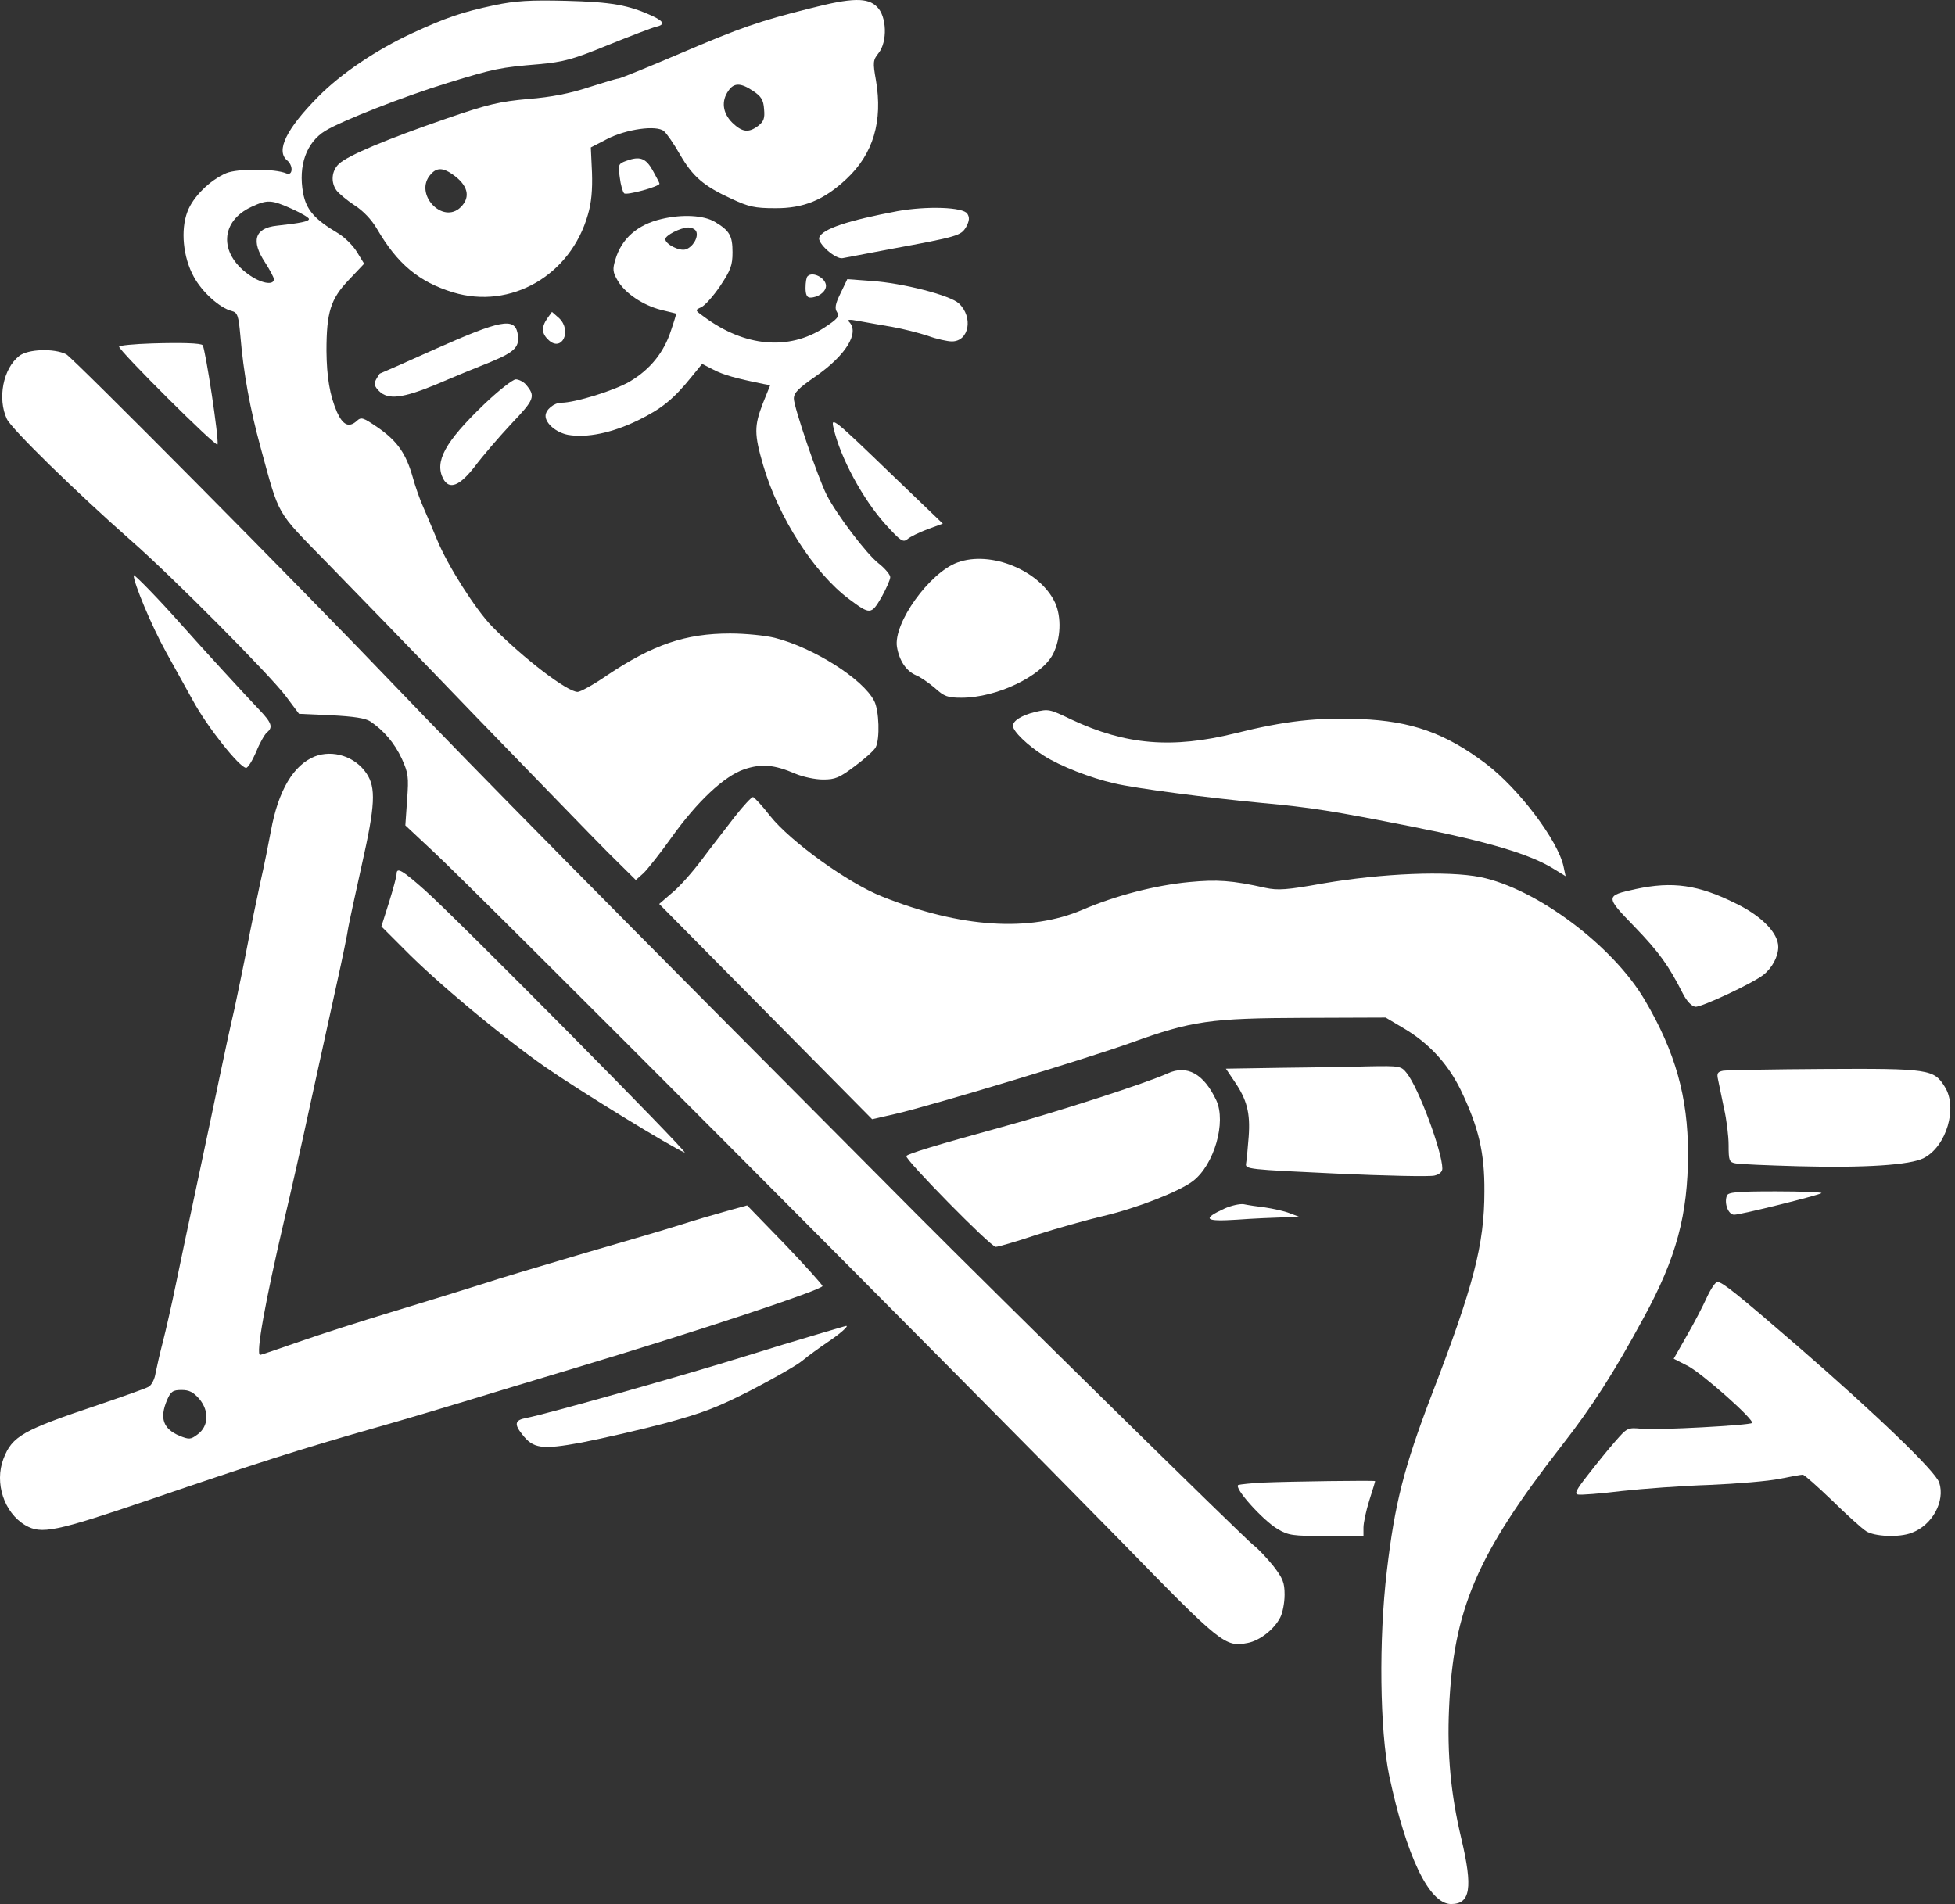 <svg width="154" height="150" viewBox="0 0 154 150" fill="none" xmlns="http://www.w3.org/2000/svg">
<rect x="0" y="0" width="154" height="150" fill="#333333" stroke="none"/>
<path d="M38.948 0.41C36.371 0.962 35.151 1.376 32.413 2.642C29.606 3.953 26.868 5.794 25.073 7.612C22.565 10.143 21.713 11.869 22.611 12.628C23.117 13.042 23.071 13.871 22.565 13.664C21.644 13.272 18.722 13.272 17.825 13.64C16.536 14.193 15.201 15.504 14.764 16.678C14.212 18.128 14.419 20.267 15.27 21.809C15.915 23.006 17.318 24.271 18.262 24.501C18.699 24.616 18.791 24.847 18.929 26.388C19.182 29.403 19.688 32.187 20.54 35.293C22.035 40.747 21.69 40.172 25.694 44.267C27.673 46.292 32.988 51.769 37.498 56.463C42.031 61.134 46.703 65.966 47.899 67.163L50.085 69.326L50.706 68.773C51.029 68.451 52.018 67.209 52.869 66.012C54.917 63.136 57.057 61.134 58.622 60.605C59.98 60.145 60.992 60.236 62.649 60.95C63.247 61.203 64.213 61.41 64.835 61.41C65.801 61.41 66.123 61.272 67.343 60.352C68.125 59.776 68.862 59.109 68.977 58.879C69.322 58.235 69.253 55.957 68.862 55.22C67.987 53.495 64.098 51.032 61.038 50.25C60.302 50.066 58.714 49.905 57.517 49.905C53.997 49.905 51.443 50.779 47.83 53.195C46.772 53.932 45.713 54.507 45.506 54.507C44.678 54.507 41.226 51.861 38.741 49.33C37.452 47.995 35.266 44.566 34.438 42.541C34.047 41.598 33.541 40.402 33.31 39.872C33.08 39.366 32.712 38.331 32.505 37.571C31.976 35.708 31.286 34.741 29.767 33.683C28.547 32.854 28.455 32.831 28.064 33.199C27.466 33.706 27.006 33.475 26.545 32.463C25.97 31.128 25.74 29.702 25.717 27.654C25.717 24.593 26.039 23.558 27.466 22.062L28.685 20.774L28.133 19.876C27.834 19.37 27.167 18.703 26.637 18.381C24.774 17.276 24.129 16.54 23.876 15.205C23.485 13.042 24.129 11.224 25.625 10.304C26.914 9.522 31.815 7.589 35.266 6.53C38.948 5.403 39.385 5.311 42.446 5.058C44.425 4.874 45.115 4.689 47.922 3.539C49.694 2.826 51.374 2.181 51.673 2.112C52.386 1.951 52.317 1.698 51.443 1.284C49.51 0.387 48.152 0.156 44.586 0.064C41.755 -0.005 40.605 0.064 38.948 0.41ZM22.979 16.448C23.738 16.793 24.336 17.138 24.336 17.253C24.336 17.437 23.715 17.575 21.805 17.782C20.056 17.966 19.757 18.979 20.885 20.682C21.253 21.257 21.575 21.855 21.575 21.993C21.575 22.523 20.517 22.315 19.55 21.602C17.226 19.922 17.364 17.414 19.826 16.287C21.069 15.711 21.391 15.735 22.979 16.448Z" fill="white"/>
<path d="M63.799 0.663C59.772 1.675 58.392 2.158 53.537 4.229C51.005 5.311 48.843 6.185 48.727 6.185C48.589 6.185 47.531 6.507 46.38 6.875C44.908 7.359 43.412 7.658 41.617 7.796C39.339 8.003 38.442 8.21 35.174 9.338C30.503 10.948 27.42 12.237 26.706 12.904C26.108 13.456 26.039 14.377 26.522 15.021C26.706 15.251 27.328 15.78 27.926 16.172C28.616 16.609 29.284 17.322 29.698 18.035C31.309 20.797 32.988 22.2 35.681 23.029C40.237 24.409 44.954 21.694 46.311 16.908C46.587 15.988 46.679 14.952 46.633 13.595L46.541 11.616L47.83 10.948C49.349 10.166 51.719 9.844 52.294 10.327C52.501 10.488 53.076 11.316 53.56 12.168C54.572 13.917 55.423 14.653 57.632 15.665C58.967 16.287 59.45 16.402 61.038 16.402C63.293 16.425 64.904 15.758 66.675 14.101C68.793 12.122 69.552 9.545 69 6.323C68.746 4.897 68.769 4.735 69.207 4.183C69.92 3.286 69.851 1.284 69.092 0.548C68.355 -0.212 67.113 -0.189 63.799 0.663ZM59.335 7.175C59.956 7.589 60.141 7.865 60.187 8.601C60.256 9.315 60.164 9.568 59.726 9.913C58.967 10.488 58.461 10.419 57.678 9.66C56.919 8.9 56.804 7.957 57.379 7.152C57.816 6.507 58.346 6.507 59.335 7.175ZM35.611 13.71C36.854 14.561 37.107 15.504 36.302 16.31C34.875 17.736 32.551 15.251 33.932 13.733C34.392 13.203 34.875 13.203 35.611 13.71Z" fill="white"/>
<path d="M49.326 12.674C48.704 12.904 48.681 12.973 48.819 13.963C48.889 14.561 49.05 15.113 49.165 15.228C49.349 15.412 51.949 14.699 51.949 14.469C51.949 14.4 51.696 13.94 51.42 13.433C50.867 12.444 50.407 12.283 49.326 12.674Z" fill="white"/>
<path d="M70.702 16.632C66.791 17.368 64.789 18.035 64.536 18.703C64.352 19.14 65.824 20.452 66.376 20.337C66.606 20.291 68.286 19.968 70.127 19.623C75.511 18.634 75.696 18.565 76.11 17.874C76.363 17.391 76.386 17.138 76.202 16.839C75.88 16.31 73.026 16.218 70.702 16.632Z" fill="white"/>
<path d="M52.11 17.253C50.223 17.69 48.958 18.795 48.474 20.452C48.244 21.211 48.267 21.441 48.658 22.108C49.234 23.098 50.637 24.041 52.064 24.409C52.708 24.57 53.237 24.686 53.261 24.709C53.283 24.709 53.099 25.33 52.846 26.066C52.294 27.769 51.212 29.104 49.625 30.047C48.428 30.76 45.299 31.727 44.217 31.727C43.642 31.727 42.975 32.279 42.975 32.762C42.975 33.36 43.803 34.074 44.747 34.258C46.219 34.511 48.175 34.12 50.223 33.13C52.11 32.21 53.053 31.451 54.48 29.679L55.308 28.666L56.206 29.127C57.011 29.541 57.909 29.794 60.164 30.254L60.67 30.346L60.094 31.773C59.404 33.568 59.404 34.189 60.118 36.651C61.314 40.747 64.121 45.142 66.906 47.213C68.539 48.432 68.631 48.432 69.437 47.052C69.805 46.384 70.127 45.671 70.127 45.464C70.127 45.28 69.713 44.774 69.207 44.382C68.24 43.623 65.893 40.517 65.111 38.975C64.421 37.594 62.534 32.072 62.534 31.404C62.534 30.944 62.879 30.599 64.236 29.656C66.629 27.999 67.734 26.204 66.883 25.353C66.698 25.169 66.906 25.146 67.619 25.284C68.171 25.376 69.368 25.606 70.242 25.744C71.139 25.905 72.405 26.227 73.095 26.457C73.786 26.71 74.637 26.895 74.982 26.895C76.34 26.895 76.685 24.985 75.534 23.903C74.844 23.259 71.094 22.292 68.608 22.131L66.745 21.993L66.215 23.098C65.801 23.926 65.732 24.294 65.939 24.593C66.146 24.916 65.985 25.123 64.927 25.813C62.142 27.631 58.668 27.332 55.469 24.962C54.733 24.432 54.733 24.432 55.239 24.202C55.538 24.064 56.206 23.305 56.735 22.523C57.563 21.28 57.702 20.889 57.702 19.876C57.702 18.565 57.471 18.174 56.321 17.483C55.446 16.954 53.744 16.862 52.11 17.253ZM54.848 18.243C55.032 18.703 54.572 19.462 54.02 19.646C53.514 19.807 52.409 19.232 52.409 18.841C52.409 18.542 53.583 17.944 54.204 17.92C54.48 17.92 54.779 18.058 54.848 18.243Z" fill="white"/>
<path d="M63.615 21.763C63.523 21.832 63.454 22.246 63.454 22.684C63.454 23.213 63.569 23.443 63.822 23.443C64.444 23.443 65.065 22.983 65.065 22.523C65.065 21.901 64.006 21.349 63.615 21.763Z" fill="white"/>
<path d="M43.113 25.077C42.63 25.79 42.653 26.273 43.228 26.802C44.263 27.746 45.069 26.066 44.056 25.077L43.481 24.57L43.113 25.077Z" fill="white"/>
<path d="M34.346 27.47C31.953 28.551 29.951 29.426 29.928 29.426C29.905 29.426 29.767 29.633 29.629 29.886C29.445 30.231 29.491 30.438 29.859 30.806C30.572 31.52 31.723 31.381 34.438 30.254C35.773 29.679 37.682 28.896 38.672 28.505C40.605 27.7 40.973 27.309 40.766 26.227C40.513 25.008 39.408 25.215 34.346 27.47Z" fill="white"/>
<path d="M11.98 27.056C10.553 27.102 9.38 27.217 9.38 27.309C9.403 27.654 17.042 35.27 17.134 35.017C17.272 34.649 16.168 27.401 15.961 27.194C15.823 27.032 14.304 26.986 11.98 27.056Z" fill="white"/>
<path d="M1.51 28.045C0.245 29.034 -0.216 31.404 0.544 33.015C0.912 33.798 5.997 38.768 10.3 42.565C13.545 45.395 21.345 53.264 22.519 54.852L23.554 56.233L26.085 56.348C27.88 56.44 28.777 56.578 29.169 56.831C30.227 57.544 31.078 58.534 31.654 59.776C32.16 60.904 32.206 61.18 32.068 63.021L31.93 65.023L34.047 67.002C37.268 69.97 75.442 108.282 88.305 121.421C96.244 129.567 96.497 129.774 98.292 129.429C99.235 129.245 100.363 128.37 100.846 127.427C101.03 127.082 101.191 126.276 101.191 125.632C101.191 124.666 101.053 124.343 100.294 123.354C99.787 122.733 99.097 121.996 98.729 121.72C98.016 121.168 78.986 102.461 72.244 95.695C46.841 70.177 37.728 60.95 31.009 53.932C23.715 46.292 5.767 28.206 5.215 27.907C4.248 27.424 2.2 27.493 1.51 28.045Z" fill="white"/>
<path d="M38.097 31.888C35.036 34.833 34.208 36.375 34.921 37.732C35.404 38.607 36.21 38.285 37.406 36.743C38.005 35.938 39.293 34.442 40.26 33.406C42.123 31.451 42.215 31.221 41.41 30.277C41.226 30.07 40.858 29.886 40.628 29.886C40.398 29.886 39.247 30.783 38.097 31.888Z" fill="white"/>
<path d="M65.663 33.729C66.192 36.053 67.987 39.366 69.782 41.345C70.955 42.634 71.139 42.749 71.485 42.472C71.692 42.288 72.405 41.943 73.072 41.69L74.269 41.253L70.219 37.364C65.64 32.946 65.433 32.785 65.663 33.729Z" fill="white"/>
<path d="M75.419 44.313C73.21 45.119 70.357 49.099 70.656 50.963C70.84 52.045 71.37 52.85 72.152 53.195C72.497 53.333 73.164 53.794 73.648 54.208C74.384 54.875 74.66 54.967 75.742 54.967C78.503 54.967 82.023 53.287 82.944 51.539C83.565 50.319 83.634 48.616 83.105 47.466C81.908 44.935 78.043 43.347 75.419 44.313Z" fill="white"/>
<path d="M10.53 45.326C10.53 45.924 11.934 49.307 13.084 51.377C13.867 52.781 14.81 54.507 15.201 55.197C16.306 57.245 18.883 60.49 19.389 60.49C19.527 60.49 19.872 59.937 20.172 59.247C20.448 58.557 20.839 57.867 21.023 57.705C21.529 57.291 21.414 56.946 20.379 55.865C19.366 54.806 15.984 51.124 14.189 49.099C12.624 47.328 10.53 45.165 10.53 45.326Z" fill="white"/>
<path d="M81.517 56.095C80.482 56.348 79.791 56.785 79.791 57.176C79.791 57.613 80.942 58.718 82.207 59.523C83.496 60.352 85.935 61.295 87.753 61.709C89.502 62.123 95.231 62.86 99.35 63.251C103.354 63.619 104.919 63.872 111.316 65.138C117.252 66.311 120.566 67.301 122.43 68.474L123.327 69.026L123.166 68.267C122.729 66.219 119.622 62.1 117.022 60.145C113.847 57.751 111.178 56.808 107.174 56.647C103.768 56.509 101.237 56.785 97.279 57.774C92.332 58.994 88.696 58.695 84.416 56.693C82.645 55.842 82.599 55.842 81.517 56.095Z" fill="white"/>
<path d="M24.797 59.592C23.117 60.26 21.92 62.284 21.345 65.437C21.184 66.311 20.816 68.175 20.494 69.579C20.195 70.959 19.734 73.191 19.481 74.526C19.228 75.861 18.768 78.07 18.469 79.473C18.147 80.854 17.64 83.201 17.341 84.65C17.042 86.1 16.26 89.782 15.616 92.819C14.971 95.857 14.166 99.63 13.844 101.218C13.521 102.806 13.061 104.808 12.831 105.705C12.601 106.579 12.348 107.707 12.256 108.167C12.187 108.65 11.934 109.134 11.704 109.249C11.474 109.387 9.702 110.008 7.746 110.675C1.763 112.677 0.958 113.137 0.268 114.932C-0.446 116.819 0.314 119.166 1.993 120.156C3.259 120.892 4.317 120.685 11.819 118.131C19.965 115.346 23.692 114.15 29.514 112.493C31.792 111.849 34.944 110.905 36.532 110.422C38.12 109.939 42.054 108.742 45.276 107.776C54.802 104.923 64.858 101.586 64.789 101.31C64.743 101.172 63.408 99.676 61.797 97.996L58.852 94.959L57.195 95.419C56.275 95.672 54.641 96.156 53.56 96.501C52.478 96.846 49.119 97.835 46.081 98.71C43.044 99.607 39.316 100.712 37.797 101.218C36.279 101.701 33.126 102.668 30.779 103.381C28.432 104.094 25.188 105.13 23.554 105.705C21.92 106.28 20.54 106.74 20.494 106.74C20.125 106.74 20.908 102.461 22.381 96.156C22.818 94.315 23.761 90.173 24.451 86.952C25.165 83.73 26.085 79.473 26.522 77.517C26.96 75.561 27.374 73.537 27.443 73.03C27.535 72.524 28.018 70.315 28.501 68.129C29.56 63.435 29.629 62.054 28.869 60.927C27.972 59.592 26.223 59.04 24.797 59.592ZM15.707 110.215C16.49 111.158 16.444 112.355 15.569 112.999C15.017 113.414 14.902 113.414 14.143 113.114C12.854 112.562 12.555 111.734 13.153 110.307C13.453 109.617 13.614 109.502 14.304 109.502C14.902 109.502 15.224 109.663 15.707 110.215Z" fill="white"/>
<path d="M57.886 64.332C57.218 65.207 56.045 66.702 55.308 67.692C54.572 68.681 53.514 69.878 52.938 70.338L51.926 71.213L68.7 88.171L70.518 87.757C73.487 87.067 85.659 83.385 89.111 82.142C93.897 80.417 95.323 80.21 102.802 80.186L109.153 80.163L110.51 80.969C112.558 82.165 114.054 83.799 115.066 85.87C116.47 88.792 116.953 90.794 116.93 93.855C116.93 98.043 116.079 101.31 112.765 109.916C110.602 115.576 109.866 118.453 109.245 123.768C108.6 129.176 108.692 136.309 109.429 139.875C110.786 146.249 112.581 150 114.307 150C115.826 150 116.033 148.734 115.112 144.846C114.284 141.371 113.985 138.196 114.146 134.583C114.491 126.76 116.332 122.48 123.028 113.874C125.421 110.813 127.124 108.144 129.471 103.818C132.048 99.101 132.968 95.695 132.968 90.863C132.968 86.445 131.979 82.879 129.563 78.783C127.055 74.503 121.026 69.993 116.608 69.096C114.054 68.589 108.877 68.796 104.182 69.602C101.375 70.108 100.662 70.154 99.695 69.947C97.026 69.349 95.876 69.28 93.69 69.487C91.02 69.74 87.891 70.545 85.268 71.673C81.126 73.445 75.673 73.099 69.506 70.637C66.814 69.579 62.258 66.288 60.67 64.286C60.026 63.458 59.404 62.791 59.312 62.791C59.197 62.791 58.553 63.481 57.886 64.332Z" fill="white"/>
<path d="M31.239 68.865C31.239 69.049 30.963 70.062 30.641 71.097L30.043 72.984L31.861 74.802C34.369 77.356 39.546 81.682 42.975 84.075C45.621 85.916 52.938 90.403 53.928 90.794C54.411 90.978 36.049 72.432 33.471 70.131C31.654 68.52 31.239 68.29 31.239 68.865Z" fill="white"/>
<path d="M128.85 70.039C126.433 70.568 126.433 70.614 128.758 73.007C130.69 75.009 131.45 76.068 132.577 78.3C132.876 78.875 133.245 79.266 133.544 79.312C133.981 79.381 138.146 77.425 138.928 76.781C139.618 76.229 140.079 75.331 140.079 74.595C140.079 73.513 138.79 72.179 136.765 71.189C133.774 69.694 131.749 69.418 128.85 70.039Z" fill="white"/>
<path d="M100.892 84.121L96.566 84.19L97.233 85.18C98.223 86.629 98.499 87.665 98.361 89.552C98.292 90.472 98.2 91.416 98.154 91.669C98.085 92.106 98.292 92.129 105.218 92.451C109.153 92.635 112.65 92.704 112.995 92.612C113.387 92.52 113.617 92.313 113.617 92.06C113.617 90.748 111.753 85.709 110.809 84.535C110.372 83.983 110.28 83.96 107.795 84.006C106.368 84.052 103.262 84.098 100.892 84.121Z" fill="white"/>
<path d="M91.987 84.558C90.33 85.318 83.197 87.619 78.986 88.769C73.625 90.242 71.531 90.886 71.393 91.07C71.255 91.323 78.043 98.227 78.434 98.227C78.618 98.227 80.067 97.812 81.632 97.283C83.22 96.777 85.567 96.11 86.856 95.811C89.594 95.166 92.861 93.878 93.966 93.049C95.646 91.761 96.612 88.401 95.807 86.675C94.817 84.582 93.506 83.868 91.987 84.558Z" fill="white"/>
<path d="M135.73 84.351C135.292 84.443 135.223 84.558 135.338 85.065C135.408 85.41 135.615 86.399 135.799 87.297C136.006 88.171 136.167 89.506 136.167 90.219C136.167 91.416 136.213 91.554 136.696 91.646C136.972 91.715 139.227 91.807 141.689 91.876C146.867 92.014 150.479 91.784 151.538 91.231C153.333 90.311 154.23 87.251 153.195 85.617C152.343 84.236 151.952 84.167 143.691 84.213C139.618 84.236 136.029 84.305 135.73 84.351Z" fill="white"/>
<path d="M136.029 94.2C135.799 94.798 136.144 95.695 136.604 95.695C137.133 95.695 143.3 94.154 143.484 93.993C143.553 93.924 141.919 93.855 139.872 93.855C136.765 93.855 136.121 93.924 136.029 94.2Z" fill="white"/>
<path d="M96.451 95.212C94.656 96.041 94.909 96.248 97.417 96.087C98.66 95.995 100.317 95.926 101.076 95.903H102.457L101.605 95.581C101.145 95.396 100.248 95.212 99.649 95.12C99.051 95.051 98.292 94.936 97.97 94.867C97.647 94.821 96.957 94.982 96.451 95.212Z" fill="white"/>
<path d="M134.464 102.184C134.165 102.852 133.452 104.232 132.876 105.222L131.841 107.04L132.968 107.615C134.073 108.19 138.238 111.872 138.008 112.102C137.824 112.286 130.598 112.677 129.356 112.562C128.205 112.447 128.182 112.47 127.216 113.575C126.687 114.173 125.743 115.346 125.099 116.175C124.155 117.371 123.994 117.693 124.316 117.739C124.524 117.785 126.065 117.67 127.745 117.463C129.402 117.279 132.531 117.049 134.671 116.98C136.834 116.888 139.319 116.681 140.194 116.497C141.091 116.313 141.896 116.175 142.011 116.175C142.127 116.175 143.162 117.095 144.313 118.2C145.463 119.327 146.66 120.409 146.982 120.616C147.626 121.053 149.605 121.145 150.594 120.754C152.205 120.156 153.241 118.269 152.757 116.796C152.458 115.899 147.81 111.435 141.712 106.142C136.765 101.862 135.684 101.011 135.292 100.988C135.131 100.988 134.763 101.54 134.464 102.184Z" fill="white"/>
<path d="M64.259 105.153C62.994 105.521 60.509 106.28 58.737 106.833C53.951 108.328 43.021 111.412 41.433 111.711C40.559 111.872 40.49 112.194 41.134 112.999C42.008 114.127 42.676 114.219 45.805 113.644C47.347 113.344 50.269 112.677 52.294 112.148C55.354 111.32 56.505 110.882 59.197 109.502C60.969 108.581 62.787 107.546 63.224 107.178C63.661 106.81 64.559 106.165 65.203 105.728C66.169 105.084 66.952 104.393 66.629 104.462C66.584 104.462 65.525 104.785 64.259 105.153Z" fill="white"/>
<path d="M99.465 116.796C98.591 116.842 97.716 116.934 97.555 116.98C97.118 117.141 99.442 119.741 100.639 120.455C101.49 120.961 101.812 121.007 104.482 121.007H107.404V120.34C107.404 119.971 107.611 119.005 107.864 118.2C108.117 117.417 108.324 116.727 108.324 116.681C108.324 116.612 101.582 116.704 99.465 116.796Z" fill="white"/>
</svg>

